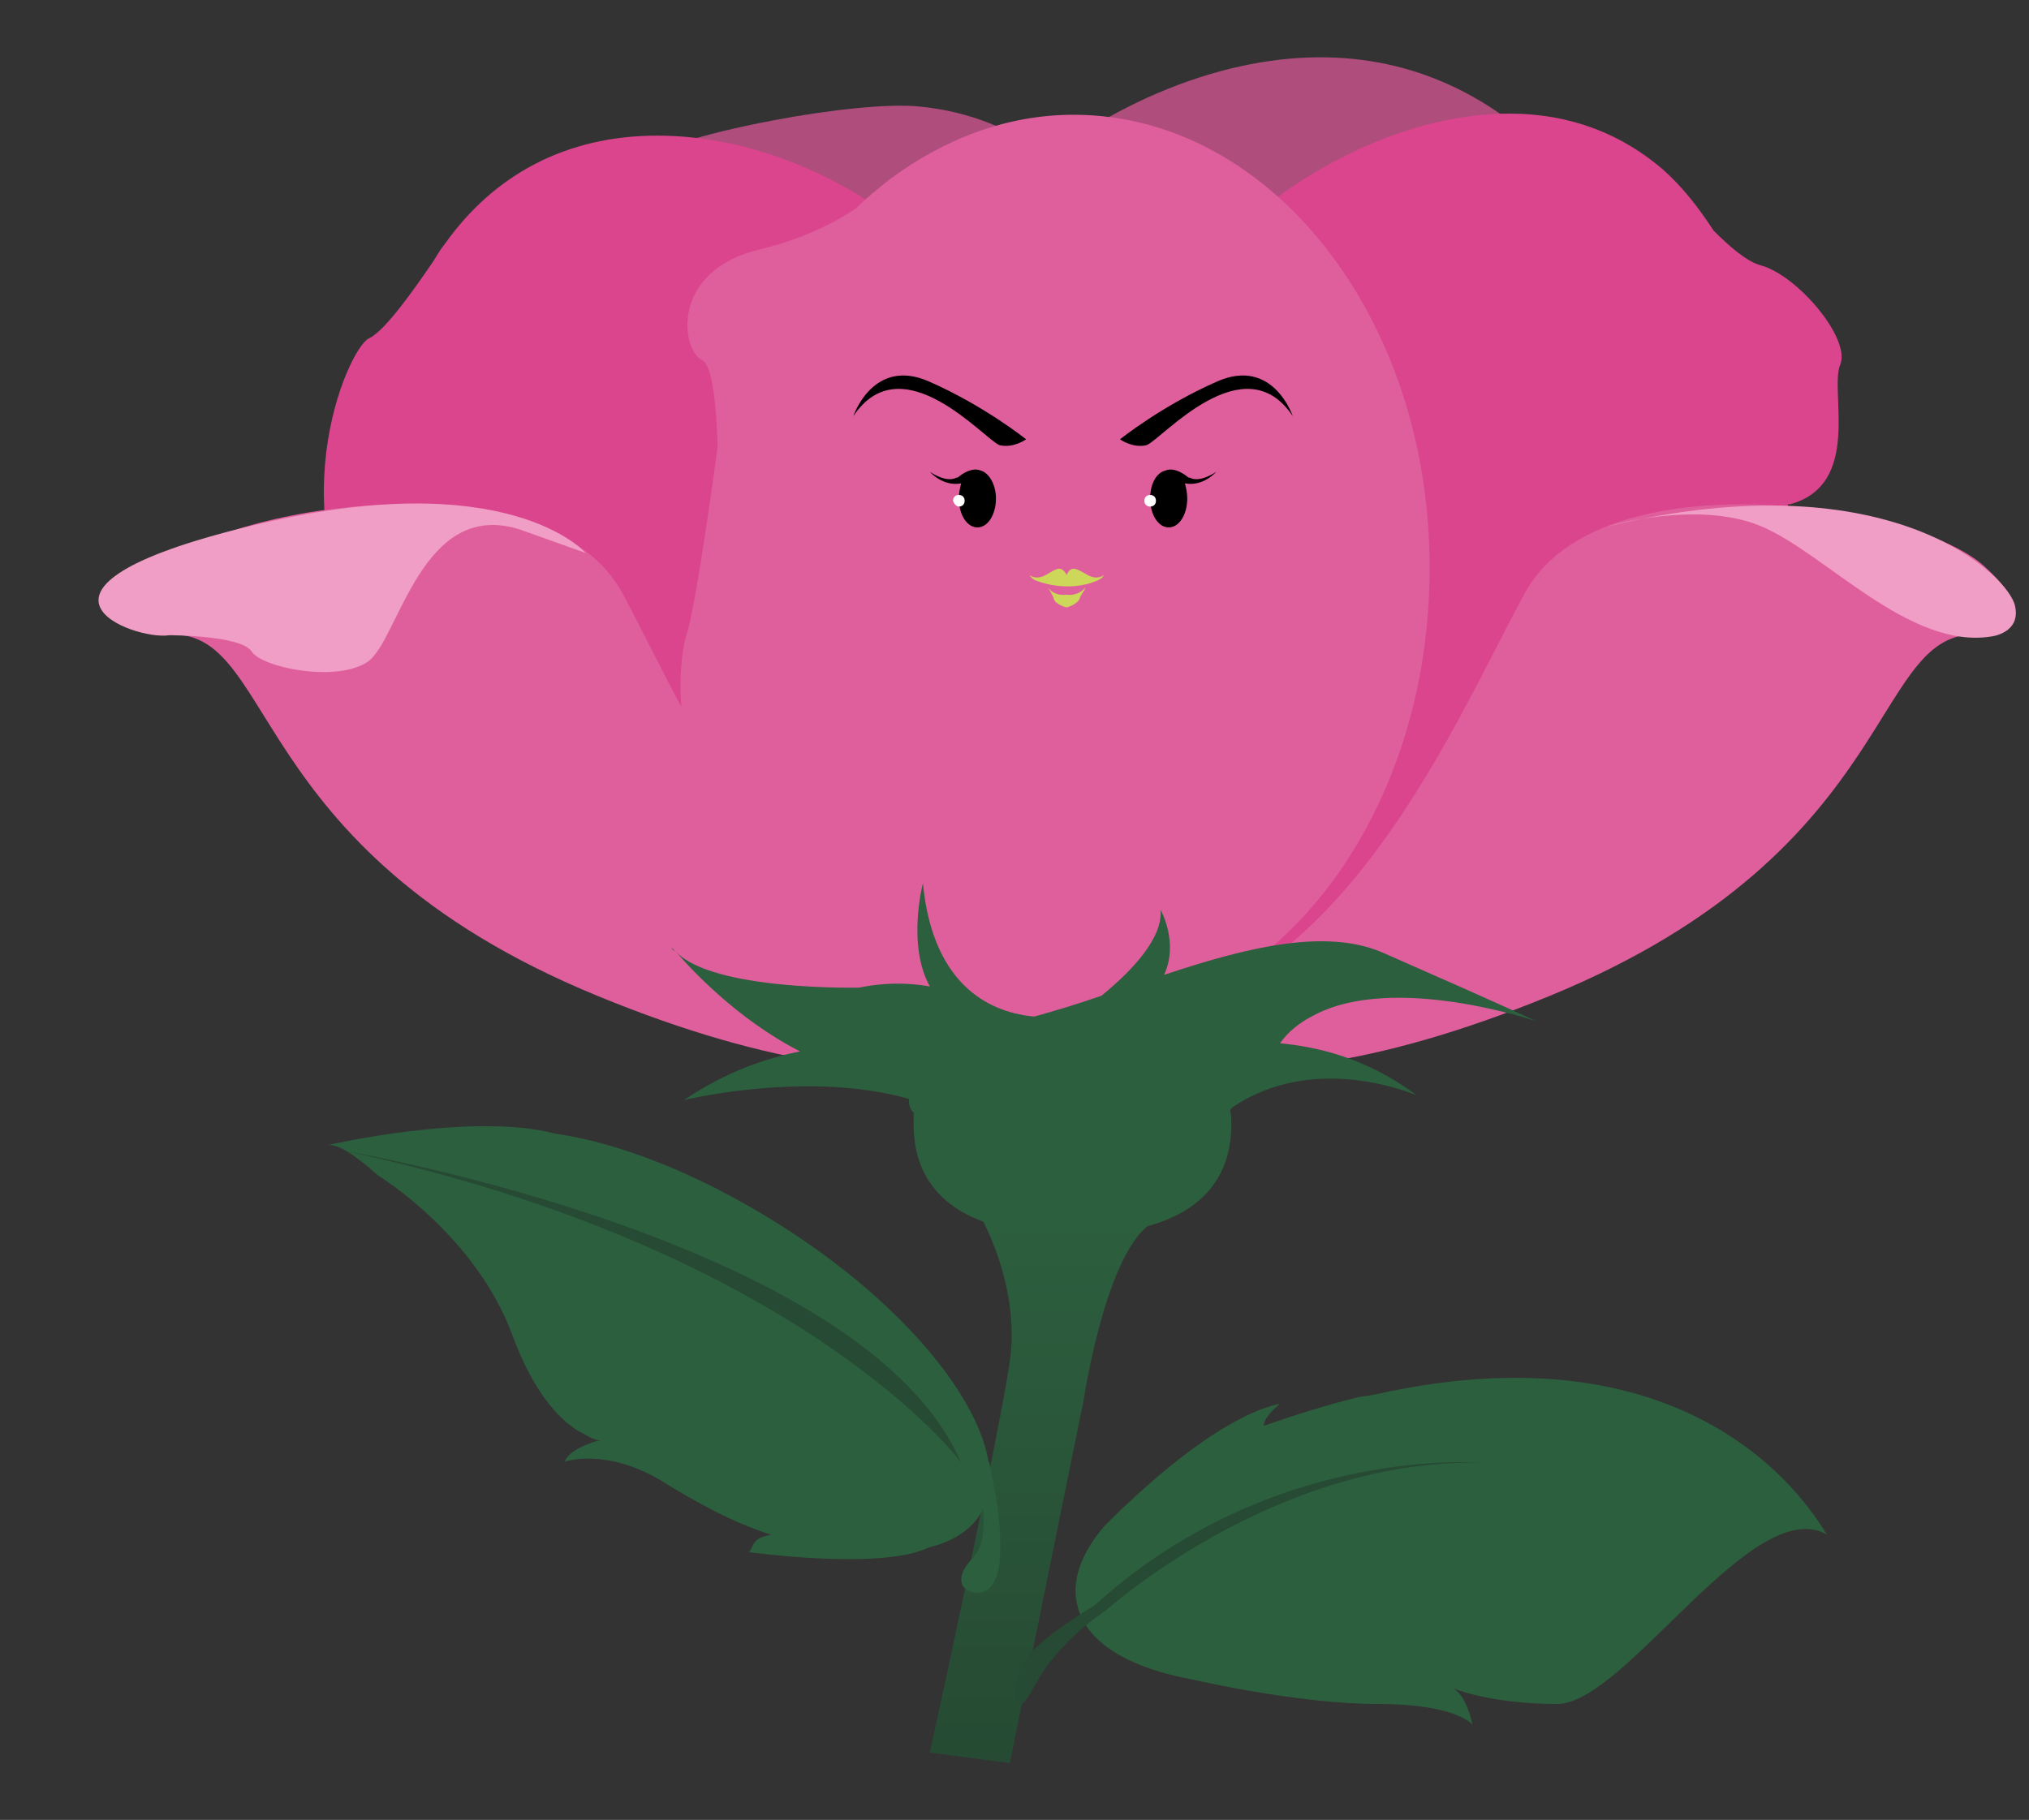 <?xml version="1.0" encoding="utf-8"?>
<!-- Generator: Adobe Illustrator 23.1.0, SVG Export Plug-In . SVG Version: 6.00 Build 0)  -->
<svg version="1.1" id="Layer_1" xmlns="http://www.w3.org/2000/svg" xmlns:xlink="http://www.w3.org/1999/xlink" x="0px" y="0px"
	 viewBox="0 0 175 157" style="enable-background:new 0 0 175 157;" xml:space="preserve">
<rect x="0" y="0" width="175" height="157" fill="#333333" stroke="none"/>
<style type="text/css">
	.st0{fill:#AF4D7C;}
	.st1{fill:#DB458D;}
	.st2{fill:#DF5F9C;}
	.st3{fill:#F09EC5;}
	.st4{fill:#CDD759;}
	.st5{fill:#2C5F3E;}
	.st6{fill:url(#SVGID_1_);}
	.st7{fill:#264A33;}
	.st8{fill:#FFFFFF;}
	.st9{fill:url(#SVGID_2_);}
</style>
<g>
	<g>
		<path class="st0" d="M73.8,52.8c-5.2-21.3,12.8-42.1,32.4-46.9c9.1-2.2,16.9-0.5,23.3,4c0.5,0.4,1.1,0.8,1.6,1.2
			c2.2,1.7,6.3,4.8,8,5c2.3,0.4,13.2,12.8,5.6,28.5c-4,19.1-30.9,39.1-47.7,43.3C77.3,92.8,79,74.1,73.8,52.8z"/>
		<path class="st0" d="M46.2,20c1.2-0.2,2.8-1.1,4.3-2.2c1.5-1.6,3.1-3,4.9-4.1c3.7-2.3,18.7-5.1,24-4.5
			c16.9,1.7,25.2,20.9,23.2,39.6c-2,18.8,0.6,41.7-16.3,40s-47-27.5-45-46.3c0.2-1.6,0.4-3.2,0.7-4.8c0,0-0.1,0-0.2,0
			c-6-2.1-2.6-8.8-3.2-10.8C37.9,24.7,42.9,20.5,46.2,20z"/>
		<path class="st1" d="M92.8,49.2c0-21.7-19-37.5-36.1-37.5c-7.9,0-14.1,3.4-18.3,9.3c-0.4,0.5-0.7,1-1,1.5
			c-1.5,2.2-4.2,6.1-5.6,6.7c-1.8,0.9-8.3,15.5,1.1,28.7c7.1,17.4,33.3,30.4,48,30.4C97.9,88.5,92.8,70.9,92.8,49.2z"/>
		<path class="st1" d="M151.9,22.9c-1.2-0.3-2.7-1.6-4.1-3c-1.3-2-2.7-3.8-4.4-5.3c-3.5-3-7.9-4.8-13.2-4.8
			c-17,0-37.5,17.6-37.5,39.3s-2.9,39.3,14.2,39.3c17,0,47.5-17.6,47.5-39.3c0-1.9,0-3.7-0.2-5.6c0,0,0.1,0,0.2,0
			c6.2-1.7,3.4-9.7,4.3-12C159.7,29.3,155.1,23.8,151.9,22.9z"/>
		<path class="st2" d="M92.6,88.2c0,0,10,10.5,41.1-2.3s27.4-32.4,37.5-31.1c0,0,5.9-0.5,0-5.9c-5.9-5.5-33.3-9.6-39.7,2.3
			C125,63.1,114.5,89.2,92.6,88.2z"/>
		<path class="st3" d="M138.7,45.4c0,0,7.7-2.3,13.2,0s12.8,10.7,19.9,9.5c0,0,2.5-0.3,2-2.6C173.4,49.9,163.4,39.5,138.7,45.4z"/>
		<path class="st2" d="M92.6,9.9c-5.8,0-11.2,2.1-15.9,5.6c-1,0.8-2,1.6-2.9,2.5c-1.8,1.2-4.5,2.6-8.2,3.5c-7.8,1.8-6.9,8.7-5,9.6
			c0.8,0.4,1.2,3.8,1.3,7.4c0,0-1.8,13.6-2.7,16.3c-0.9,2.7-3.8,24.9,27.1,32.8c2,0.5,4.1,0.8,6.2,0.8c17,0,30.8-17.6,30.8-39.3
			C123.4,27.5,109.6,9.9,92.6,9.9z"/>
		<path class="st2" d="M92.6,88.2c0,0-10,10.5-41.1-2.3S24.1,53.5,14,54.8c0,0-5.9-0.5,0-5.9c5.9-5.5,33.3-9.6,39.7,2.3
			C60.1,63.1,70.6,89.2,92.6,88.2z"/>
		<path class="st3" d="M14.6,54.8c0,0,6.2,0,7.1,1.4s7.3,2.7,10,0.9s4.6-14.2,13.2-11.4l5.6,2c0,0-6.7-7.8-29-2.3
			C-0.7,50.8,11.6,55.3,14.6,54.8z"/>
		<path d="M73.6,35.9c0,0,1.7-5.1,6.5-3s8.4,5,8.4,5s-1.1,0.8-2.3,0.5C84.9,37.9,77.8,29.6,73.6,35.9z"/>
		<path d="M111.5,35.9c0,0-1.7-5.1-6.5-3s-8.4,5-8.4,5s1.1,0.8,2.3,0.5C100.2,37.9,107.3,29.6,111.5,35.9z"/>
		<path d="M84.6,40.6c-0.9-0.4-2,0.6-2,0.6h-0.1c-0.9,0.5-2.3-0.5-2.3-0.5s1.1,1.3,2.7,1c-0.1,0.4-0.2,0.8-0.2,1.3
			c0,1.4,0.7,2.5,1.6,2.5s1.6-1.1,1.6-2.5C85.9,41.8,85.3,40.8,84.6,40.6z"/>
		<path d="M100.5,40.6c0.9-0.4,2,0.6,2,0.6h0.1c0.9,0.5,2.3-0.5,2.3-0.5s-1.1,1.3-2.7,1c0.1,0.4,0.2,0.8,0.2,1.3
			c0,1.4-0.7,2.5-1.6,2.5s-1.6-1.1-1.6-2.5C99.2,41.8,99.7,40.8,100.5,40.6z"/>
		<path class="st4" d="M95.2,49.6c0,0-0.5,0.5-1.4,0s-1.4-0.9-1.8,0c-0.5-0.9-0.9-0.5-1.8,0s-1.4,0-1.4,0c0.1,0.2,0.3,0.4,0.6,0.5
			c0,0,2.6,1.1,5.2,0C94.8,50,95.1,49.9,95.2,49.6z"/>
		<path class="st4" d="M90.4,50.7C90.3,50.6,90.3,50.6,90.4,50.7C90.3,50.6,90.3,50.7,90.4,50.7z"/>
		<path class="st4" d="M92,51.3c0,0-1,0.2-1.6-0.6c0.1,0.2,0.4,0.6,0.5,1c0.2,0.5,1.1,0.7,1.1,0.7s0.8-0.2,1.1-0.7
			c0.1-0.4,0.5-0.8,0.5-1C92.9,51.5,92,51.3,92,51.3z"/>
		<path class="st5" d="M58.2,82.1c-0.1-0.2-0.2-0.3-0.3-0.3C58,81.9,58.1,82,58.2,82.1z"/>
		<path class="st5" d="M113.3,87.6c6.9-3.7,19.2,0.5,19.2,0.5s-1.8-0.9-13.2-5.9c-5-2.2-12-0.4-18.9,1.9c1.3-2.8-0.3-5.6-0.3-5.6
			c0.2,2.4-2.4,5.2-5.1,7.4c-2,0.7-4,1.3-5.8,1.8c-3.3-0.3-8.7-2.2-9.6-11.5c0,0-1.4,5.3,0.6,8.9c-2.9-0.5-5.1-0.1-6.1,0.1
			c0,0-12.6,0.3-15.8-3.1c1.1,1.3,5.2,5.8,10.7,8.6c-2.5,0.5-6.2,1.6-10,4.2c0,0,10.6-2.6,19.4-0.1c0,0.4,0,0.8,0.4,1.2
			c0,0.3,0,0.6,0,1c0,10.6,13.7,9.4,13.7,9.4s13.7,1.2,13.7-9.4c0-0.4,0-0.8-0.1-1.2c0-0.1,0.1-0.1,0.1-0.2c7.2-5,16-1.1,16-1.1
			c-4.4-3.3-8.7-4.2-11.8-4.5C111.1,89,112.1,88.2,113.3,87.6z"/>
		
			<linearGradient id="SVGID_1_" gradientUnits="userSpaceOnUse" x1="-448.893" y1="-832.231" x2="-448.893" y2="-879.189" gradientTransform="matrix(1 0 0 1 539.01 984.4)">
			<stop  offset="0" style="stop-color:#264A33"/>
			<stop  offset="1" style="stop-color:#2C5F3E"/>
		</linearGradient>
		<path class="st6" d="M84.7,105.2c0,0,3.3,5.8,2.4,12.2s-6.9,33.8-6.9,33.8l6.9,0.9l6.4-31.5c0,0,2.1-14,6.5-15.4"/>
		<path class="st5" d="M67,105.5c-6.7-4.2-13.5-6.9-19.1-7.7c-7.2-1.9-19.7,1-19.7,1c0.9-0.2,2.5,0.9,4.4,2.6c0,0,8.4,5.1,11.6,13.8
			c1.8,4.9,4,7.2,5.6,8.2c0.4,0.2,0.7,0.4,1.1,0.6c0.6,0.3,1,0.3,1,0.3h-0.5c0,0,0,0,0.1,0c-1.3,0.4-2.5,1-2.8,1.8
			c0,0,3.4-1.2,8.1,1.5c3.4,2.1,6.3,3.7,9.7,4.8c-1.6,0.3-1.4,0.8-1.9,1.5c0,0,11.4,1.6,15.5-0.4c2-0.5,3.5-1.4,4.4-2.8
			C88.1,125.1,80.3,113.8,67,105.5z"/>
		<path class="st5" d="M85.3,126.1c0,0,1.3,5.1,0.9,8.8c-0.5,3.7-2.9,2.2-2.9,2.2s-1.2-0.8,0.6-2.7c1.8-1.8,0.5-6.4,0.5-6.4"/>
		<path class="st7" d="M29.8,99.3c0,0,44.9,7.7,53.1,26.9C83,126.2,69.2,107.8,29.8,99.3z"/>
		<path class="st5" d="M120,120c-0.9,0.2-1.8,0.4-2.7,0.5c-2.9,0.7-5.7,1.6-8.3,2.5c0-0.8,1.4-1.9,1.4-1.9
			c-4.3,0.9-9.7,5.4-12.7,8.2c-0.9,0.8-1.7,1.6-2.4,2.3l0,0c-2,2.3-2.9,4.7-2.4,6.8c0.7,3.3,4.5,5.5,10,6.5c0,0,9,2.1,15.9,2.1
			s8.2,1.8,8.2,1.8s-0.5-2.7-1.8-3.2c0,0,3.2,1.4,9.1,1.4s16.9-18.3,23.3-14.6C157.4,132.5,148.7,114.2,120,120z"/>
		<path class="st7" d="M94.4,138.5c0,0-4.6,2.7-5.9,4.6c-1.4,1.8-1.4,6.4,0.7,2.4s6.1-6.5,6.1-6.5s14.6-13.2,32.4-12.8
			C127.7,126.2,109.7,124.6,94.4,138.5z"/>
		<path class="st8" d="M82.7,43.7c0.3,0,0.5-0.2,0.5-0.5s-0.2-0.5-0.5-0.5s-0.5,0.2-0.5,0.5C82.3,43.5,82.5,43.7,82.7,43.7z"/>
		<path class="st8" d="M99.2,43.7c0.3,0,0.5-0.2,0.5-0.5s-0.2-0.5-0.5-0.5s-0.5,0.2-0.5,0.5S98.9,43.7,99.2,43.7z"/>
	</g>
</g>
</svg>
